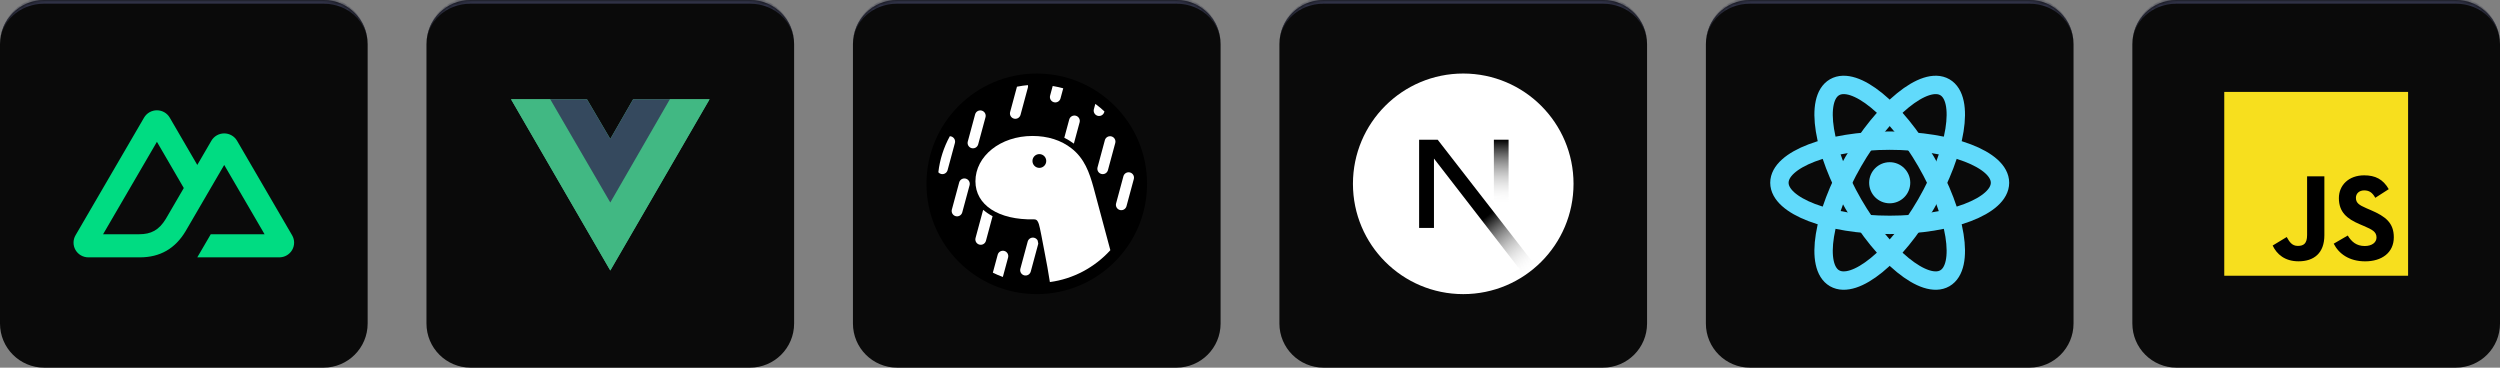 <svg width="680" height="100" viewBox="0 0 680 100" fill="none" xmlns="http://www.w3.org/2000/svg">
<rect x="0" y="0" width="680" height="100" fill="#808080" stroke="none"/>
<mask id="path-1-inside-1_473_1361" fill="white">
<path d="M0 12C0 5.373 5.373 0 12 0H88C94.627 0 100 5.373 100 12V88C100 94.627 94.627 100 88 100H12C5.373 100 0 94.627 0 88V12Z"/>
</mask>
<path d="M0 12C0 5.373 5.373 0 12 0H88C94.627 0 100 5.373 100 12V88C100 94.627 94.627 100 88 100H12C5.373 100 0 94.627 0 88V12Z" fill="#0A0A0A"/>
<path d="M0 12C0 4.82 5.82 -1 13 -1H87C94.18 -1 100 4.82 100 12C100 5.925 94.627 1 88 1H12C5.373 1 0 5.925 0 12ZM100 100H0H100ZM0 100V0V100ZM100 0V100V0Z" fill="#303246" mask="url(#path-1-inside-1_473_1361)"/>
<mask id="path-3-inside-2_473_1361" fill="white">
<path d="M348 12C348 5.373 353.373 0 360 0H436C442.627 0 448 5.373 448 12V88C448 94.627 442.627 100 436 100H360C353.373 100 348 94.627 348 88V12Z"/>
</mask>
<path d="M348 12C348 5.373 353.373 0 360 0H436C442.627 0 448 5.373 448 12V88C448 94.627 442.627 100 436 100H360C353.373 100 348 94.627 348 88V12Z" fill="#0A0A0A"/>
<path d="M348 12C348 4.82 353.82 -1 361 -1H435C442.18 -1 448 4.82 448 12C448 5.925 442.627 1 436 1H360C353.373 1 348 5.925 348 12ZM448 100H348H448ZM348 100V0V100ZM448 0V100V0Z" fill="#303246" mask="url(#path-3-inside-2_473_1361)"/>
<path d="M398 80C414.569 80 428 66.569 428 50C428 33.431 414.569 20 398 20C381.431 20 368 33.431 368 50C368 66.569 381.431 80 398 80Z" fill="white"/>
<path d="M417.836 72.507L391.047 38H386V61.99H390.038V43.128L414.666 74.948C415.778 74.204 416.836 73.388 417.836 72.507Z" fill="url(#paint0_linear_473_1361)"/>
<path d="M410.333 38H406.333V62H410.333V38Z" fill="url(#paint1_linear_473_1361)"/>
<mask id="path-8-inside-3_473_1361" fill="white">
<path d="M116 12C116 5.373 121.373 0 128 0H204C210.627 0 216 5.373 216 12V88C216 94.627 210.627 100 204 100H128C121.373 100 116 94.627 116 88V12Z"/>
</mask>
<path d="M116 12C116 5.373 121.373 0 128 0H204C210.627 0 216 5.373 216 12V88C216 94.627 210.627 100 204 100H128C121.373 100 116 94.627 116 88V12Z" fill="#0A0A0A"/>
<path d="M116 12C116 4.82 121.82 -1 129 -1H203C210.18 -1 216 4.82 216 12C216 5.925 210.627 1 204 1H128C121.373 1 116 5.925 116 12ZM216 100H116H216ZM116 100V0V100ZM216 0V100V0Z" fill="#303246" mask="url(#path-8-inside-3_473_1361)"/>
<path d="M182.2 27H193L166 73.575L139 27H159.655L166 37.8L172.21 27H182.2Z" fill="#41B883"/>
<path d="M139 27L166 73.575L193 27H182.2L166 54.945L149.665 27H139Z" fill="#41B883"/>
<path d="M149.665 27L166 55.08L182.2 27H172.21L166 37.8L159.655 27H149.665Z" fill="#35495E"/>
<path d="M53.66 70H75.965C76.674 70 77.37 69.815 77.983 69.464C78.597 69.113 79.106 68.608 79.46 68C79.814 67.392 80 66.702 80 66C80 65.298 79.813 64.608 79.458 64L64.479 38.286C64.125 37.678 63.616 37.173 63.002 36.822C62.389 36.471 61.693 36.286 60.985 36.286C60.277 36.286 59.581 36.471 58.967 36.822C58.354 37.173 57.845 37.678 57.491 38.286L53.66 44.865L46.172 32C45.818 31.392 45.308 30.887 44.695 30.536C44.081 30.185 43.385 30 42.677 30C41.968 30 41.272 30.185 40.659 30.536C40.045 30.887 39.536 31.392 39.181 32L20.542 64C20.187 64.608 20 65.298 20 66C20 66.702 20.186 67.392 20.54 68C20.894 68.608 21.404 69.113 22.017 69.464C22.631 69.815 23.326 70 24.035 70H38.036C43.583 70 47.674 67.585 50.489 62.873L57.323 51.143L60.984 44.865L71.97 63.722H57.323L53.66 70ZM37.808 63.716L28.037 63.714L42.683 38.572L49.991 51.143L45.098 59.545C43.229 62.602 41.105 63.716 37.808 63.716Z" fill="#00DC82"/>
<mask id="path-14-inside-4_473_1361" fill="white">
<path d="M464 12C464 5.373 469.373 0 476 0H552C558.627 0 564 5.373 564 12V88C564 94.627 558.627 100 552 100H476C469.373 100 464 94.627 464 88V12Z"/>
</mask>
<path d="M464 12C464 5.373 469.373 0 476 0H552C558.627 0 564 5.373 564 12V88C564 94.627 558.627 100 552 100H476C469.373 100 464 94.627 464 88V12Z" fill="#0A0A0A"/>
<path d="M464 12C464 4.82 469.82 -1 477 -1H551C558.18 -1 564 4.82 564 12C564 5.925 558.627 1 552 1H476C469.373 1 464 5.925 464 12ZM564 100H464H564ZM464 100V0V100ZM564 0V100V0Z" fill="#303246" mask="url(#path-14-inside-4_473_1361)"/>
<path d="M514 55.299C517.088 55.299 519.591 52.796 519.591 49.708C519.591 46.62 517.088 44.117 514 44.117C510.912 44.117 508.409 46.62 508.409 49.708C508.409 52.796 510.912 55.299 514 55.299Z" fill="#61DAFB"/>
<path d="M514 61.163C530.569 61.163 544 56.034 544 49.708C544 43.382 530.569 38.253 514 38.253C497.431 38.253 484 43.382 484 49.708C484 56.034 497.431 61.163 514 61.163Z" stroke="#61DAFB" stroke-width="5"/>
<path d="M504.08 55.435C512.364 69.784 523.521 78.852 529 75.689C534.479 72.526 532.204 58.33 523.92 43.981C515.636 29.632 504.479 20.564 499 23.727C493.521 26.89 495.796 41.087 504.08 55.435Z" stroke="#61DAFB" stroke-width="5"/>
<path d="M504.08 43.981C495.796 58.33 493.521 72.526 499 75.689C504.479 78.852 515.636 69.784 523.92 55.435C532.204 41.087 534.479 26.89 529 23.727C523.521 20.564 512.364 29.632 504.08 43.981Z" stroke="#61DAFB" stroke-width="5"/>
<mask id="path-20-inside-5_473_1361" fill="white">
<path d="M232 12C232 5.373 237.373 0 244 0H320C326.627 0 332 5.373 332 12V88C332 94.627 326.627 100 320 100H244C237.373 100 232 94.627 232 88V12Z"/>
</mask>
<path d="M232 12C232 5.373 237.373 0 244 0H320C326.627 0 332 5.373 332 12V88C332 94.627 326.627 100 320 100H244C237.373 100 232 94.627 232 88V12Z" fill="#0A0A0A"/>
<path d="M232 12C232 4.82 237.82 -1 245 -1H319C326.18 -1 332 4.82 332 12C332 5.925 326.627 1 320 1H244C237.373 1 232 5.925 232 12ZM332 100H232H332ZM232 100V0V100ZM332 0V100V0Z" fill="#303246" mask="url(#path-20-inside-5_473_1361)"/>
<path d="M282 20C298.569 20 312 33.431 312 50C312 66.569 298.569 80 282 80C265.431 80 252 66.569 252 50C252 33.431 265.431 20 282 20Z" fill="black"/>
<path d="M281.327 64.679C280.558 64.471 279.766 64.917 279.541 65.676L279.531 65.712L277.539 73.094L277.53 73.13C277.342 73.9 277.802 74.683 278.572 74.89C279.341 75.098 280.132 74.653 280.357 73.893L280.367 73.858L282.359 66.475L282.369 66.439C282.382 66.384 282.392 66.328 282.399 66.272L282.405 66.217L282.358 65.978L282.289 65.633L282.245 65.418C282.152 65.238 282.022 65.079 281.864 64.952C281.706 64.825 281.523 64.731 281.327 64.679ZM267.445 57.076C267.408 57.148 267.378 57.224 267.353 57.304L267.339 57.352L265.347 64.735L265.338 64.771C265.15 65.541 265.61 66.324 266.38 66.531C267.149 66.739 267.941 66.294 268.166 65.534L268.176 65.499L269.982 58.804C269.036 58.303 268.187 57.725 267.445 57.076ZM262.694 48.586C261.925 48.378 261.133 48.823 260.908 49.583L260.898 49.618L258.906 57.001L258.897 57.037C258.709 57.806 259.169 58.589 259.939 58.797C260.708 59.005 261.499 58.559 261.725 57.8L261.734 57.764L263.727 50.382L263.736 50.346C263.923 49.576 263.463 48.793 262.694 48.586ZM307.364 46.909C306.595 46.702 305.803 47.147 305.578 47.906L305.568 47.942L303.576 55.325L303.567 55.36C303.379 56.13 303.839 56.913 304.608 57.12C305.378 57.328 306.169 56.883 306.394 56.123L306.404 56.088L308.396 48.705L308.406 48.669C308.593 47.9 308.133 47.117 307.364 46.909ZM258.356 37.05C256.687 40.089 255.625 43.422 255.228 46.866C255.418 47.082 255.668 47.238 255.946 47.312C256.715 47.52 257.507 47.075 257.732 46.315L257.742 46.28L259.734 38.897L259.743 38.862C259.931 38.092 259.471 37.309 258.701 37.101C258.589 37.071 258.472 37.054 258.356 37.05ZM302.318 37.101C301.549 36.894 300.757 37.339 300.532 38.099L300.522 38.134L298.53 45.517L298.521 45.552C298.333 46.322 298.793 47.105 299.563 47.312C300.332 47.52 301.123 47.075 301.349 46.315L301.358 46.28L303.351 38.897L303.36 38.862C303.547 38.092 303.087 37.309 302.318 37.101Z" fill="white"/>
<path d="M267.026 30.081C266.256 29.874 265.465 30.319 265.24 31.079L265.23 31.114L263.238 38.497L263.229 38.532C263.041 39.302 263.501 40.085 264.27 40.293C265.04 40.5 265.831 40.055 266.056 39.295L266.066 39.26L268.058 31.877L268.067 31.842C268.255 31.072 267.795 30.289 267.026 30.081ZM292.623 31.477C291.854 31.269 291.062 31.715 290.837 32.474L290.827 32.509L289.489 37.47C290.356 37.898 291.183 38.403 291.962 38.977L292.091 39.073L293.656 33.273L293.665 33.237C293.852 32.468 293.393 31.684 292.623 31.477ZM279.594 23.153C278.659 23.235 277.729 23.367 276.809 23.546L276.613 23.585L274.756 30.468L274.747 30.504C274.56 31.274 275.02 32.057 275.789 32.264C276.558 32.472 277.35 32.027 277.575 31.267L277.585 31.232L279.577 23.849L279.586 23.813C279.639 23.597 279.642 23.371 279.594 23.153ZM297.925 28.253L297.534 29.703L297.525 29.739C297.337 30.509 297.797 31.292 298.566 31.499C299.336 31.707 300.127 31.262 300.352 30.502L300.362 30.467L300.405 30.309C299.672 29.624 298.902 28.98 298.098 28.38L297.925 28.253ZM286.334 23.393L285.628 26.012L285.619 26.047C285.431 26.817 285.891 27.6 286.661 27.808C287.43 28.015 288.221 27.57 288.447 26.811L288.456 26.775L289.2 24.019C288.325 23.777 287.438 23.58 286.543 23.428L286.334 23.393Z" fill="white"/>
<path d="M271.382 69.25C271.607 68.491 272.398 68.046 273.168 68.253C273.937 68.46 274.397 69.244 274.209 70.013L274.2 70.049L272.774 75.333L272.575 75.259C271.717 74.939 270.875 74.574 270.054 74.168L271.372 69.286L271.382 69.25Z" fill="white"/>
<path d="M280.828 36.981C272.104 36.981 265.318 42.473 265.318 49.303C265.318 55.754 271.562 59.872 281.242 59.666C282.065 59.648 282.303 60.201 282.571 60.947C282.839 61.692 283.559 65.619 284.133 68.623C284.647 71.312 285.168 74.01 285.567 76.719C291.888 75.883 297.733 72.761 302.015 68.052L297.447 51.017C296.309 46.903 294.978 43.113 291.457 40.359C288.624 38.143 285.024 36.981 280.828 36.981Z" fill="white"/>
<path d="M282.703 41.914C283.739 41.914 284.578 42.754 284.578 43.789C284.578 44.825 283.739 45.664 282.703 45.664C281.668 45.664 280.828 44.825 280.828 43.789C280.828 42.754 281.668 41.914 282.703 41.914Z" fill="black"/>
<mask id="path-28-inside-6_473_1361" fill="white">
<path d="M580 12C580 5.373 585.373 0 592 0H668C674.627 0 680 5.373 680 12V88C680 94.627 674.627 100 668 100H592C585.373 100 580 94.627 580 88V12Z"/>
</mask>
<path d="M580 12C580 5.373 585.373 0 592 0H668C674.627 0 680 5.373 680 12V88C680 94.627 674.627 100 668 100H592C585.373 100 580 94.627 580 88V12Z" fill="#0A0A0A"/>
<path d="M580 12C580 4.82 585.82 -1 593 -1H667C674.18 -1 680 4.82 680 12C680 5.925 674.627 1 668 1H592C585.373 1 580 5.925 580 12ZM680 100H580H680ZM580 100V0V100ZM680 0V100V0Z" fill="#303246" mask="url(#path-28-inside-6_473_1361)"/>
<path d="M655 25H605V75H655V25Z" fill="#F7DF1E"/>
<path d="M638.587 64.062C639.594 65.707 640.905 66.916 643.222 66.916C645.169 66.916 646.413 65.943 646.413 64.598C646.413 62.987 645.135 62.416 642.992 61.479L641.817 60.975C638.427 59.531 636.175 57.721 636.175 53.896C636.175 50.372 638.859 47.69 643.056 47.69C646.043 47.69 648.19 48.729 649.738 51.451L646.079 53.801C645.274 52.356 644.405 51.787 643.056 51.787C641.679 51.787 640.807 52.66 640.807 53.801C640.807 55.21 641.68 55.781 643.696 56.654L644.871 57.157C648.863 58.869 651.117 60.614 651.117 64.538C651.117 68.768 647.794 71.085 643.331 71.085C638.967 71.085 636.148 69.006 634.769 66.281L638.587 64.062ZM621.99 64.47C622.728 65.779 623.399 66.886 625.013 66.886C626.557 66.886 627.531 66.282 627.531 63.934V47.958H632.229V63.997C632.229 68.862 629.377 71.077 625.213 71.077C621.452 71.077 619.273 69.13 618.165 66.785L621.99 64.47Z" fill="black"/>
<defs>
<linearGradient id="paint0_linear_473_1361" x1="404.333" y1="58.833" x2="416.167" y2="73.5" gradientUnits="userSpaceOnUse">
<stop/>
<stop offset="1" stop-color="white" stop-opacity="0"/>
</linearGradient>
<linearGradient id="paint1_linear_473_1361" x1="408.334" y1="38" x2="408.267" y2="55.625" gradientUnits="userSpaceOnUse">
<stop/>
<stop offset="1" stop-color="white" stop-opacity="0"/>
</linearGradient>
</defs>
</svg>
